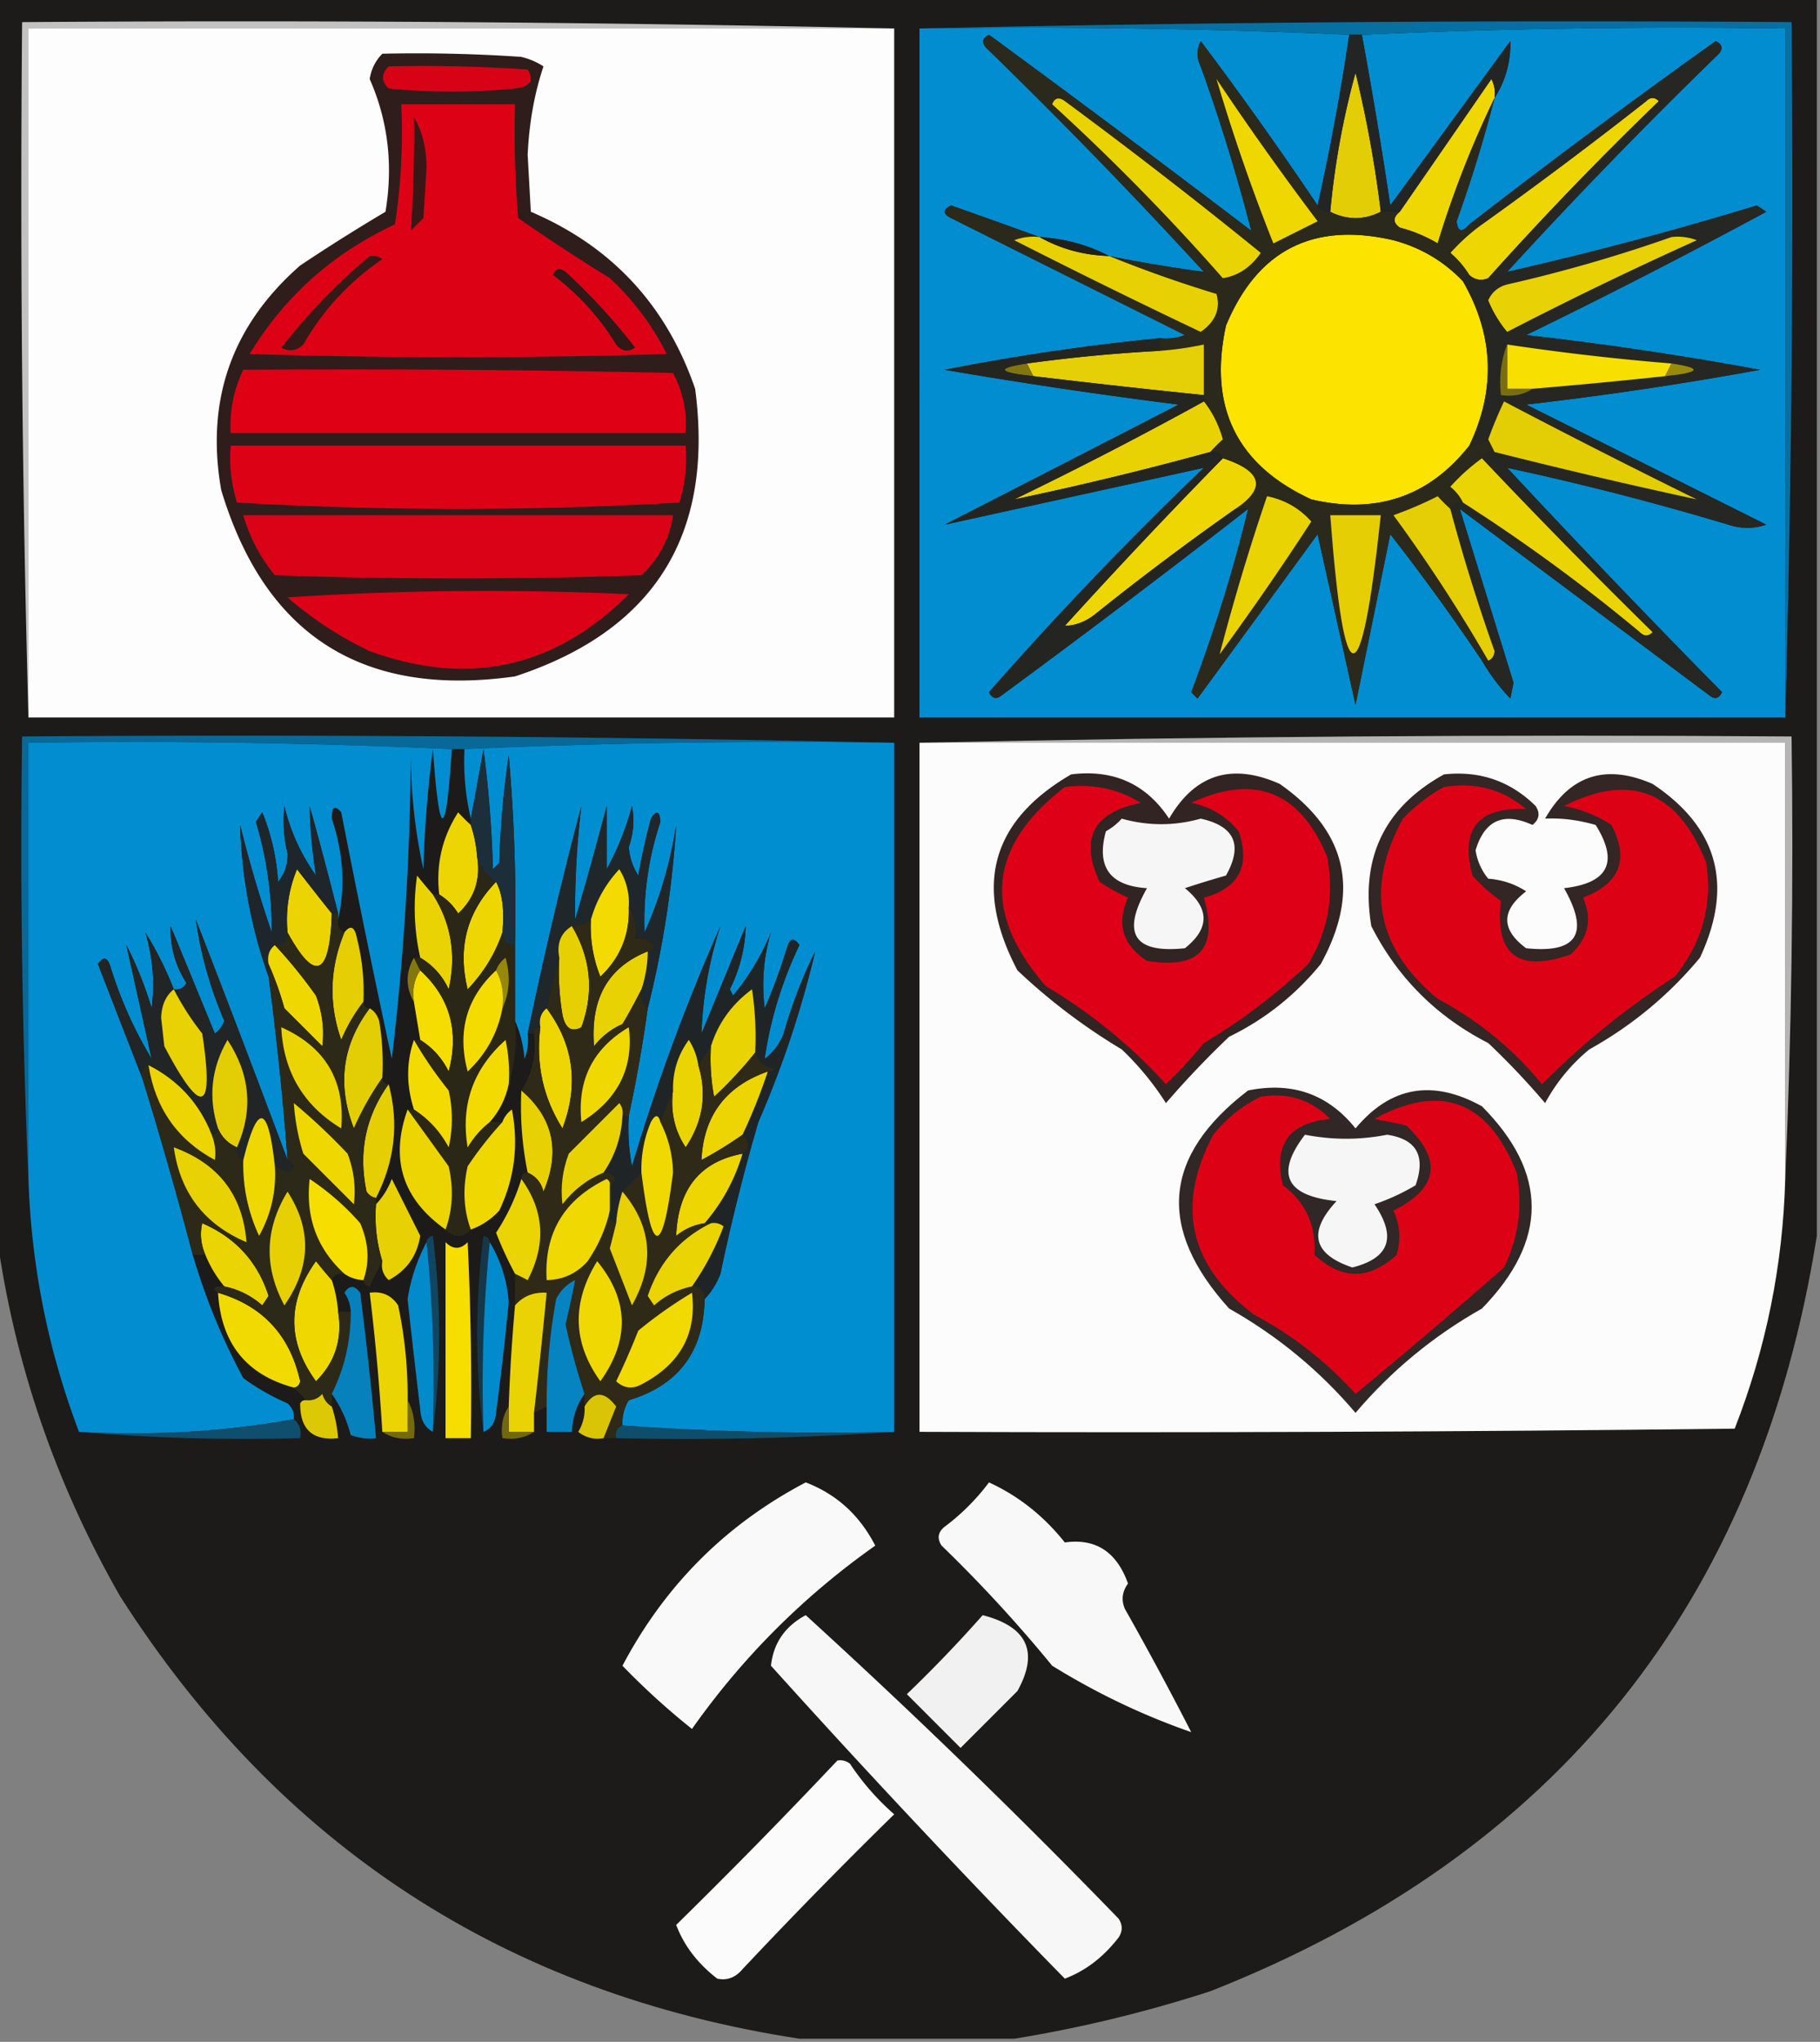 <svg xmlns="http://www.w3.org/2000/svg" width="288" height="323" style="shape-rendering:geometricPrecision;text-rendering:geometricPrecision;image-rendering:optimizeQuality;fill-rule:evenodd;clip-rule:evenodd"><rect width="100%" height="100%" fill="#808080" stroke="none"/><path style="opacity:.996" fill="#1c1b1a" d="M-.5-.5h288v196c-9.222 58.062-41.222 97.896-96 119.5-10.275 3.32-20.608 5.82-31 7.5h-34c-46.439-7.131-82.272-30.464-107.5-70-10.23-17.862-16.73-36.862-19.5-57V-.5z"/><path style="opacity:1" fill="#c3c2c2" d="M141.5 4.5H4.5v109a3025.597 3025.597 0 0 1-1-110c46.17-.332 92.17.001 138 1z"/><path style="opacity:1" fill="#fdfdfd" d="M141.5 4.5v109H4.5V4.5h137z"/><path style="opacity:1" fill="#018dcf" d="M145.5 4.5c22.839-.33 45.506.003 68 1a377.315 377.315 0 0 1-5 27 603.722 603.722 0 0 0-18.5-26c-.667 1.333-.667 2.667 0 4a289.252 289.252 0 0 1 8 26 2959.692 2959.692 0 0 0-41.5-31c-1.021.502-1.188 1.168-.5 2A864.802 864.802 0 0 1 190.5 43a224.832 224.832 0 0 1-15-2.5c-3.354-1.758-7.021-2.758-11-3a1832.98 1832.98 0 0 0-14-5c-1.333.667-1.333 1.333 0 2l37 18.5a8.435 8.435 0 0 1-4 .5 354.979 354.979 0 0 0-34 5 837.262 837.262 0 0 0 37 5.5 13484.81 13484.81 0 0 1-37 19l41-9a568.079 568.079 0 0 0-34 35.5c.502 1.021 1.168 1.188 2 .5a1813.068 1813.068 0 0 0 39-29.5c-2.285 9.543-5.285 19.21-9 29l1 1c6.321-8.629 12.655-17.295 19-26l6 27c1.832-8.991 3.666-17.991 5.5-27a348.129 348.129 0 0 1 14.5 20 32.324 32.324 0 0 0 4.5 6l.5-2.5c-2.872-9.274-5.705-18.44-8.5-27.5l39.5 29.5c.832.688 1.498.521 2-.5a1701.715 1701.715 0 0 1-34-35.5 450.183 450.183 0 0 1 35 9c2 .667 4 .667 6 0l-38-19a563.746 563.746 0 0 0 37-5.5 532.72 532.72 0 0 0-37-5.5 1018.066 1018.066 0 0 0 38-19.5l-1.5-1A553.89 553.89 0 0 1 238.5 43 815.527 815.527 0 0 1 272 8.5c.688-.832.521-1.498-.5-2a1209.102 1209.102 0 0 0-39 29c-1.15 1.35-1.817 1.184-2-.5a218.585 218.585 0 0 0 6-19.5c1.736-2.714 2.57-5.714 2.5-9l-19 26a778.403 778.403 0 0 0-4.5-27c22.16-.997 44.494-1.33 67-1v109h-137V4.5z"/><path style="opacity:1" fill="#0770a2" d="M145.5 4.5c45.83-.999 91.83-1.332 138-1 .332 36.837-.002 73.504-1 110V4.5c-22.506-.33-44.84.003-67 1h-2a1156.601 1156.601 0 0 0-68-1z"/><path style="opacity:1" fill="#e3cd06" d="M218.5 33.5c-2.667 1.333-5.333 1.333-8 0a126.908 126.908 0 0 1 4-22 190.298 190.298 0 0 1 4 22z"/><path style="opacity:1" fill="#eed702" d="M236.5 15.5a158.578 158.578 0 0 0-9 23 23.66 23.66 0 0 0-6-2.5c-1.098-.77-1.098-1.603 0-2.5 4.823-6.971 9.657-13.971 14.5-21 .483.948.649 1.948.5 3z"/><path style="opacity:1" fill="#edd602" d="M232.5 43.5a14.696 14.696 0 0 0-3-3.5c1.563-1.736 3.23-3.236 5-4.5a712.35 712.35 0 0 0 26-19.5c.667-.667 1.333-.667 2 0a533.527 533.527 0 0 0-27 28c-1.077.47-2.077.303-3-.5z"/><path style="opacity:1" fill="#222524" d="M213.5 5.5h2a778.403 778.403 0 0 1 4.5 27l19-26c.07 3.286-.764 6.286-2.5 9a4.934 4.934 0 0 0-.5-3c-4.843 7.029-9.677 14.029-14.5 21h-3a190.298 190.298 0 0 0-4-22 126.908 126.908 0 0 0-4 22c-.992.172-1.658-.162-2-1a377.315 377.315 0 0 0 5-27z"/><path style="opacity:1" fill="#fce300" d="M231.5 44.5c4.893 8.503 5.227 17.17 1 26-6.365 8.067-14.698 10.9-25 8.5-11.806-5.447-16.306-14.613-13.5-27.5 4.965-11.943 13.799-16.443 26.5-13.5 4.322 1.157 7.989 3.324 11 6.5z"/><path style="opacity:1" fill="#262722" d="M234.5 104.5h1c.597-.235.93-.735 1-1.5a291.906 291.906 0 0 1-7-22.5c.342-.838 1.008-1.172 2-1a276.989 276.989 0 0 1 28 20.5c.667.667 1.333.667 2 0a1041.868 1041.868 0 0 1-27-27.5c.342-.838 1.008-1.172 2-1a943.147 943.147 0 0 0 32 7.5A1307.365 1307.365 0 0 1 238 63.5a69.516 69.516 0 0 0-2.5 6 5.728 5.728 0 0 1-3 1c4.227-8.83 3.893-17.497-1-26 0-.667.333-1 1-1 .923.803 1.923.97 3 .5a533.527 533.527 0 0 1 27-28c-.667-.667-1.333-.667-2 0a712.35 712.35 0 0 1-26 19.5h-2a1209.102 1209.102 0 0 1 39-29c1.021.502 1.188 1.168.5 2A815.527 815.527 0 0 0 238.5 43 553.89 553.89 0 0 0 278 32.5l1.5 1a1018.066 1018.066 0 0 1-38 19.5 532.72 532.72 0 0 1 37 5.5 563.746 563.746 0 0 1-37 5.5l38 19c-2 .667-4 .667-6 0a450.183 450.183 0 0 0-35-9 1701.715 1701.715 0 0 0 34 35.5c-.502 1.021-1.168 1.188-2 .5L231 80.5c2.795 9.06 5.628 18.226 8.5 27.5l-.5 2.5a32.324 32.324 0 0 1-4.5-6z"/><path style="opacity:1" fill="#e8d104" d="M264.5 37.5a8.435 8.435 0 0 1 4 .5 620.338 620.338 0 0 0-30 14.5 18.915 18.915 0 0 1-3-5c.59-1.299 1.59-2.132 3-2.5a235.945 235.945 0 0 0 26-7.5z"/><path style="opacity:1" fill="#2b291c" d="M208.5 32.5c.342.838 1.008 1.172 2 1 2.667 1.333 5.333 1.333 8 0h3c-1.098.897-1.098 1.73 0 2.5a23.66 23.66 0 0 1 6 2.5 158.578 158.578 0 0 1 9-23 218.585 218.585 0 0 1-6 19.5c.183 1.684.85 1.85 2 .5h2c-1.77 1.264-3.437 2.764-5 4.5a14.696 14.696 0 0 1 3 3.5c-.667 0-1 .333-1 1-3.011-3.176-6.678-5.343-11-6.5-12.701-2.943-21.535 1.557-26.5 13.5-2.806 12.887 1.694 22.053 13.5 27.5 10.302 2.4 18.635-.433 25-8.5a5.728 5.728 0 0 0 3-1l1 2c-.992-.172-1.658.162-2 1a31.418 31.418 0 0 0-5 4.5c.881.708 1.547 1.542 2 2.5-.992-.172-1.658.162-2 1a31.12 31.12 0 0 1-2-2 59.537 59.537 0 0 1-7 3 250.654 250.654 0 0 1 15 23h-1a348.129 348.129 0 0 0-14.5-20c-1.834 9.009-3.668 18.009-5.5 27l-6-27a13701.742 13701.742 0 0 1-19 26l-1-1c3.715-9.79 6.715-19.457 9-29h-2c4.909-3.282 4.243-5.949-2-8-.342-.838-1.008-1.172-2-1a30.968 30.968 0 0 1 2-2c-.636-2.28-1.636-4.28-3-6v-9a51.648 51.648 0 0 1-7 1v-2a8.435 8.435 0 0 0 4-.5l-37-18.5c-1.333-.667-1.333-1.333 0-2a1832.98 1832.98 0 0 1 14 5 8.435 8.435 0 0 0-4 .5c9.772 4.97 19.605 9.803 29.5 14.5 2.321-1.61 3.154-3.61 2.5-6a201.565 201.565 0 0 1-17-6 224.832 224.832 0 0 0 15 2.5A864.802 864.802 0 0 0 156 7.5c-.688-.832-.521-1.498.5-2a2959.692 2959.692 0 0 1 41.5 31 289.252 289.252 0 0 0-8-26c-.667-1.333-.667-2.667 0-4a603.722 603.722 0 0 1 18.5 26z"/><path style="opacity:1" fill="#e7d104" d="M164.5 37.5c3.309 1.87 6.975 2.87 11 3a201.565 201.565 0 0 0 17 6c.654 2.39-.179 4.39-2.5 6A1207.559 1207.559 0 0 1 160.5 38a8.435 8.435 0 0 1 4-.5z"/><path style="opacity:1" fill="#201f1b" d="M164.5 37.5c3.979.242 7.646 1.242 11 3-4.025-.13-7.691-1.13-11-3z"/><path style="opacity:1" fill="#ead303" d="M166.5 16.5c.397-1.025 1.063-1.192 2-.5a848.984 848.984 0 0 1 31 24c-1.58 2.295-3.58 3.628-6 4a350.354 350.354 0 0 0-27-27.5z"/><path style="opacity:1" fill="#efd702" d="M192.5 12.5a485.976 485.976 0 0 0 16 22.5l-7 3.5a299.517 299.517 0 0 1-9-26z"/><path style="opacity:1" fill="#2f1d1c" d="M60.5 8.5c7.34-.166 14.674 0 22 .5 1.266.31 2.433.81 3.5 1.5-1.44 4.303-2.273 8.97-2.5 14l.5 9c12.793 5.461 21.46 14.795 26 28 3.04 23.097-6.46 38.263-28.5 45.5-24.067 3.396-39.567-6.438-46.5-29.5-2.486-14.191 1.68-26.025 12.5-35.5A294.79 294.79 0 0 1 61 33.5c1.232-7.43.398-14.43-2.5-21 .252-1.573.918-2.906 2-4z"/><path style="opacity:1" fill="#dd0116" d="M63.5 16.5h18c-.166 6.01 0 12.01.5 18A315.16 315.16 0 0 0 96.5 44a41.732 41.732 0 0 1 9 12c-22 .667-44 .667-66 0 5.538-9.121 13.205-15.954 23-20.5a96.226 96.226 0 0 0 1-19z"/><path style="opacity:1" fill="#301817" d="M87.5 43.5c.397-1.025 1.063-1.192 2-.5 4.035 3.7 7.702 7.7 11 12-1.135.75-2.135.583-3-.5a39.43 39.43 0 0 0-10-11z"/><path style="opacity:1" fill="#351917" d="M58.5 40.5a2.428 2.428 0 0 1 2 .5c-5.213 3.546-9.38 8.046-12.5 13.5-1.05 1.017-2.216 1.184-3.5.5a96.268 96.268 0 0 1 14-14.5z"/><path style="opacity:1" fill="#3b1617" d="M65.5 18.5c1.312 2.243 1.978 4.91 2 8l-.5 8-2 2a221.39 221.39 0 0 0 .5-18z"/><path style="opacity:1" fill="#d80216" d="M61.5 10.5c7.34-.166 14.674 0 22 .5 1.052 1.716.386 2.716-2 3-6.667.667-13.333.667-20 0-1.184-1.146-1.184-2.312 0-3.5z"/><path style="opacity:1" fill="#e5cf06" d="M190.5 62.5a1486.898 1486.898 0 0 1-27-3l-1-2a252.065 252.065 0 0 1 21-2 51.648 51.648 0 0 0 7-1v8z"/><path style="opacity:1" fill="#f7df01" d="M238.5 54.5a387.547 387.547 0 0 0 26 3l-1 2a897.52 897.52 0 0 1-21 2h-4v-7z"/><path style="opacity:1" fill="#80750f" d="m162.5 57.5 1 2c-5.646-.588-5.979-1.254-1-2z"/><path style="opacity:1" fill="#796e0f" d="M238.5 54.5v7h4c-1.419.951-3.085 1.285-5 1-.306-2.885.027-5.552 1-8z"/><path style="opacity:1" fill="#998a0c" d="M264.5 57.5c4.979.746 4.646 1.412-1 2l1-2z"/><path style="opacity:1" fill="#df0016" d="M38.5 58.5c22.67-.167 45.336 0 68 .5 1.576 2.95 2.243 6.117 2 9.5h-72c-.19-3.537.477-6.87 2-10z"/><path style="opacity:1" fill="#e9d204" d="M190.5 63.5c1.364 1.72 2.364 3.72 3 6a30.968 30.968 0 0 0-2 2 524.836 524.836 0 0 1-31 7.5 632.437 632.437 0 0 0 30-15.5z"/><path style="opacity:1" fill="#e3cd05" d="m236.5 71.5-1-2a69.516 69.516 0 0 1 2.5-6A1307.365 1307.365 0 0 0 268.5 79a943.147 943.147 0 0 1-32-7.5z"/><path style="opacity:1" fill="#dd0116" d="M36.5 70.5h72a23.833 23.833 0 0 1-1 9 613.015 613.015 0 0 1-70 0 23.843 23.843 0 0 1-1-9z"/><path style="opacity:1" fill="#ebd403" d="M234.5 72.5c8.77 9.272 17.77 18.438 27 27.5-.667.667-1.333.667-2 0a276.989 276.989 0 0 0-28-20.5c-.453-.958-1.119-1.792-2-2.5a31.418 31.418 0 0 1 5-4.5z"/><path style="opacity:1" fill="#eed602" d="M193.5 72.5c6.243 2.051 6.909 4.718 2 8a432.884 432.884 0 0 0-22 16.5c-1.555 1.29-3.221 1.956-5 2a940.893 940.893 0 0 1 25-26.5z"/><path style="opacity:1" fill="#242520" d="M183.5 53.5v2a252.065 252.065 0 0 0-21 2c-4.979.746-4.646 1.412 1 2a1486.898 1486.898 0 0 0 27 3v1a632.437 632.437 0 0 1-30 15.5 524.836 524.836 0 0 0 31-7.5c.992-.172 1.658.162 2 1a940.893 940.893 0 0 0-25 26.5c1.779-.044 3.445-.71 5-2a432.884 432.884 0 0 1 22-16.5h2a1813.068 1813.068 0 0 1-39 29.5c-.832.688-1.498.521-2-.5a568.079 568.079 0 0 1 34-35.5l-41 9a13484.81 13484.81 0 0 0 37-19 837.262 837.262 0 0 1-37-5.5 354.979 354.979 0 0 1 34-5z"/><path style="opacity:1" fill="#ead303" d="M200.5 78.5c2.803.567 5.136 1.9 7 4a454.909 454.909 0 0 1-14.5 21 353.275 353.275 0 0 1 7.5-25z"/><path style="opacity:1" fill="#e5ce05" d="M229.5 80.5a291.906 291.906 0 0 0 7 22.5c-.07.765-.403 1.265-1 1.5a250.654 250.654 0 0 0-15-23 59.537 59.537 0 0 0 7-3 31.12 31.12 0 0 0 2 2z"/><path style="opacity:1" fill="#d90216" d="M38.5 81.5h68c-.556 3.73-2.222 6.897-5 9.5a841.208 841.208 0 0 1-58 0 26.054 26.054 0 0 1-5-9.5z"/><path style="opacity:1" fill="#e5cf04" d="M210.5 81.5h8c-3.125 29.132-5.792 29.132-8 0z"/><path style="opacity:1" fill="#dc0116" d="M45.5 94.5c17.829-1.162 35.829-1.329 54-.5-11.715 11.676-25.382 14.676-41 9a57.403 57.403 0 0 1-13-8.5z"/><path style="opacity:1" fill="#086998" d="M141.5 117.5c-22.839-.331-45.506.003-68 1h-2a1123.005 1123.005 0 0 0-67-1v69a1225.596 1225.596 0 0 1-1-70c46.17-.332 92.17.001 138 1z"/><path style="opacity:1" fill="#b6b5b5" d="M145.5 117.5c45.83-.999 91.83-1.332 138-1 .331 23.506-.002 46.839-1 70v-69h-137z"/><path style="opacity:1" fill="#018dd0" d="M71.5 118.5c-.955 14.577-1.955 14.577-3 0a182.687 182.687 0 0 0-1.5 19c-1.29-5.827-1.956-11.827-2-18a430.144 430.144 0 0 1-3 48 2008.357 2008.357 0 0 1-8-39c-1.018-1.206-1.518-.873-1.5 1 1.833 5.417 2.166 10.75 1 16v-1a719.197 719.197 0 0 0-4.5-17 79.913 79.913 0 0 0 1 11c-2.4-3.376-4.066-7.042-5-11a22.35 22.35 0 0 0 .5 7.5c.046 1.728-.454 3.228-1.5 4.5a34.57 34.57 0 0 0-2.5-11l-1 1.5a60.043 60.043 0 0 1 2.5 17.5 193.773 193.773 0 0 1-5-17c.257 8.322 1.757 16.322 4.5 24a504.016 504.016 0 0 1 3 29 2996.535 2996.535 0 0 0-14.5-38c.754 5.443 2.254 10.777 4.5 16a4.451 4.451 0 0 1-1.5 2c-2.342-5.701-4.675-11.367-7-17-.108 3.187.725 6.187 2.5 9-.457.798-1.124 1.131-2 1a54.706 54.706 0 0 0-4.5-9c1.164 3.85 1.498 7.85 1 12a59.59 59.59 0 0 0-4-10c1.325 5.99 2.659 11.99 4 18a65.22 65.22 0 0 1-6.5-14.5c-.474-1.608-1.14-1.774-2-.5a6204.458 6204.458 0 0 0 7 18 674.184 674.184 0 0 1 8 28 100.723 100.723 0 0 0 8 19.5 36.168 36.168 0 0 0 7 4c.752.671 1.086 1.504 1 2.5-10.95 1.978-22.284 2.644-34 2-4.879-12.855-7.545-26.188-8-40v-69c22.506-.331 44.84.003 67 1z"/><path style="opacity:1" fill="#008ed1" d="M141.5 117.5v109a462.903 462.903 0 0 1-43-1 6.846 6.846 0 0 1 1-4c7.858-2.364 11.858-7.697 12-16 1.058-1.1 1.892-2.434 2.5-4a315.854 315.854 0 0 1 6-24 160.443 160.443 0 0 0 9-27 76.084 76.084 0 0 0-5 13 8.905 8.905 0 0 1-3 4c.898-6.199 2.731-12.199 5.5-18-.859-1.274-1.526-1.108-2 .5a81.041 81.041 0 0 1-3.5 9.5c-.498-4.15-.164-8.15 1-12a38.236 38.236 0 0 1-6 10l-.5-1c1.58-3.223 2.414-6.556 2.5-10l-7 17c.218-5.856 1.218-11.523 3-17a323.664 323.664 0 0 0-14 38 32.438 32.438 0 0 1-.5-8 232.4 232.4 0 0 0 3-17 158.298 158.298 0 0 0 4.5-29 65.978 65.978 0 0 1-5 17c-.225-5.949.608-11.782 2.5-17.5-.111-1.722-.611-1.888-1.5-.5a108.394 108.394 0 0 0-2 9 9.621 9.621 0 0 1-1.5-4.5c.752-2.154.919-4.32.5-6.5a43.879 43.879 0 0 1-4 10v-10a587.633 587.633 0 0 1-5 18 138.935 138.935 0 0 1 1-18 699.7 699.7 0 0 0-8.5 36 8.435 8.435 0 0 1-.5 4c-.19-2.208-.69-4.208-1.5-6v-12a274.366 274.366 0 0 0-1-30 146.7 146.7 0 0 0-1.5 17l-1 1c-.17-6.359-.67-12.693-1.5-19a809.596 809.596 0 0 1-2 11 39.704 39.704 0 0 1-1-11 1156.834 1156.834 0 0 1 68-1z"/><path style="opacity:1" fill="#fcfcfc" d="M145.5 117.5h137v69c-.375 13.661-3.042 26.827-8 39.5-42.999.5-85.999.667-129 .5v-109z"/><path style="opacity:1" fill="#edd503" d="M74.5 130.5a20.676 20.676 0 0 1 1 5c.576 3.622-.424 6.622-3 9-.788-1.27-1.788-2.27-3-3-.538-4.715.462-9.048 3-13a30.968 30.968 0 0 0 2 2z"/><path style="opacity:1" fill="#ecd404" d="M52.5 144.5c-.31 9.966-2.643 10.966-7 3-.316-3.478.184-6.812 1.5-10a480.472 480.472 0 0 0 5.5 7z"/><path style="opacity:1" fill="#eed602" d="M79.5 147.5c-1.102 3.307-2.935 6.307-5.5 9-1.62-6.576-.12-12.243 4.5-17 1.007 1.861 1.34 4.528 1 8z"/><path style="opacity:1" fill="#ead304" d="M68.5 141.5c2.89 4.543 3.724 9.543 2.5 15-.996-2.16-2.496-3.827-4.5-5a35.705 35.705 0 0 1-.5-13 81.216 81.216 0 0 0 2.5 3z"/><path style="opacity:1" fill="#1c2e39" d="M81.5 149.5c-1.333 0-2-.667-2-2 .34-3.472.007-6.139-1-8-1.478-.948-2.478-2.281-3-4a20.676 20.676 0 0 0-1-5v-1a809.596 809.596 0 0 0 2-11c.83 6.307 1.33 12.641 1.5 19l1-1a146.7 146.7 0 0 1 1.5-17 274.366 274.366 0 0 1 1 30z"/><path style="opacity:1" fill="#1e262b" d="M53.5 144.5h-1a480.472 480.472 0 0 1-5.5-7c-1.316 3.188-1.816 6.522-1.5 10 0 1.333-.667 2-2 2-.904.709-1.237 1.709-1 3v2c-2.743-7.678-4.243-15.678-4.5-24a193.773 193.773 0 0 0 5 17 60.043 60.043 0 0 0-2.5-17.5l1-1.5a34.57 34.57 0 0 1 2.5 11c1.046-1.272 1.546-2.772 1.5-4.5a22.35 22.35 0 0 1-.5-7.5c.934 3.958 2.6 7.624 5 11a79.913 79.913 0 0 1-1-11 719.197 719.197 0 0 1 4.5 17z"/><path style="opacity:1" fill="#1f272b" d="M102.5 159.5c-.904-.709-1.237-1.709-1-3a19.22 19.22 0 0 0 1-6c.543-.06.876-.393 1-1-.825-.886-1.825-1.219-3-1 .284-1.915-.049-3.581-1-5a10.098 10.098 0 0 0-1.5-6c-2.157 2.317-3.657 4.984-4.5 8a5.727 5.727 0 0 1-3 1c-1.756 1.052-2.423 2.719-2 5l-2 8c-.904.709-1.237 1.709-1 3-.667 0-1 .333-1 1h-1a699.7 699.7 0 0 1 8.5-36 138.935 138.935 0 0 0-1 18 587.633 587.633 0 0 0 5-18v10a43.879 43.879 0 0 0 4-10c.419 2.18.252 4.346-.5 6.5a9.621 9.621 0 0 0 1.5 4.5 108.394 108.394 0 0 1 2-9c.889-1.388 1.389-1.222 1.5.5-1.892 5.718-2.725 11.551-2.5 17.5a65.978 65.978 0 0 0 5-17 158.298 158.298 0 0 1-4.5 29z"/><path style="opacity:1" fill="#f2da02" d="M99.5 143.5c.162 4.344-1.338 8.011-4.5 11a21.347 21.347 0 0 1-1.5-9c.843-3.016 2.343-5.683 4.5-8a10.098 10.098 0 0 1 1.5 6z"/><path style="opacity:1" fill="#332625" d="M228.5 122.5c5.664-.612 10.498 1.054 14.5 5 .749 1.135.583 2.135-.5 3-4.57-2.092-7.57-.759-9 4a9.201 9.201 0 0 0 2 4.5c2.215.17 4.215.837 6 2-3.982 3.048-3.982 6.048 0 9 8.074.852 10.074-2.315 6-9.5 7.012-.794 8.678-4.128 5-10-2.769-.796-5.436-1.129-8-1 3.925-6.883 9.592-8.716 17-5.5 10.356 6.888 12.856 16.055 7.5 27.5-4.909 5.905-10.742 10.738-17.5 14.5a28.54 28.54 0 0 0-7 8.5 119.606 119.606 0 0 0-9-9.5c-8.194-4.194-14.361-10.361-18.5-18.5-1.776-10.78 2.058-18.78 11.5-24z"/><path style="opacity:1" fill="#dd0116" d="M228.5 124.5c4.961-.813 9.294.353 13 3.5-7.63-.371-10.463 3.129-8.5 10.5a25.513 25.513 0 0 0 4.5 4c-.953 8.534 2.713 11.367 11 8.5 2.847-2.571 3.513-5.571 2-9 5.836-2.22 7.336-6.053 4.5-11.5-2.243-1.471-4.743-2.471-7.5-3 10.53-5.336 18.03-2.336 22.5 9 .983 6.719-.683 12.719-5 18a127.963 127.963 0 0 0-21 17c-4.579-5.574-10.079-10.074-16.5-13.5-9.68-8.023-11.513-17.523-5.5-28.5 1.965-2.05 4.132-3.717 6.5-5z"/><path style="opacity:1" fill="#e5cf04" d="M57.5 158.5c-1.392 1.773-2.559 3.773-3.5 6-2.002-5.673-1.836-11.34.5-17 .972-1.251 1.639-.918 2 1a34.105 34.105 0 0 1 1 10z"/><path style="opacity:1" fill="#e6d004" d="M90.5 146.5c3.021 5.118 3.521 10.451 1.5 16-1.558.845-2.558.179-3-2a40.939 40.939 0 0 1-.5-9c-.423-2.281.244-3.948 2-5z"/><path style="opacity:1" fill="#322423" d="M169.5 122.5c6.705-.83 11.872 1.504 15.5 7 4.081-7.025 9.914-8.859 17.5-5.5 10.672 7.47 12.838 16.97 6.5 28.5-4.014 4.917-8.848 8.75-14.5 11.5a146.925 146.925 0 0 0-10 10.5 44.86 44.86 0 0 0-7-8.5 94.879 94.879 0 0 1-16.5-12.5c-6.999-13.301-4.166-23.635 8.5-31z"/><path style="opacity:1" fill="#de0016" d="M168.5 124.5c4.369-.577 8.369.257 12 2.5-7.518 1.495-9.685 5.662-6.5 12.5a29.517 29.517 0 0 0 4.5 2.5c-1.86 4.151-.86 7.484 3 10 8.313 1.356 11.313-1.977 9-10 5.557-1.504 7.39-5.004 5.5-10.5-1.952-2.394-4.452-3.894-7.5-4.5 10.036-4.652 17.202-1.818 21.5 8.5 1.16 6.105.16 11.772-3 17a94.879 94.879 0 0 1-16.5 12.5 76.236 76.236 0 0 1-6 6.5 82.417 82.417 0 0 0-19-15.5c-10.15-11.624-9.15-22.124 3-31.5z"/><path style="opacity:1" fill="#f6f6f6" d="M177.5 129.5c4.17 1.168 8.336 1.168 12.5 0 5.381 1.185 6.714 4.185 4 9a168.028 168.028 0 0 0-6.5 2c3.934 3.21 3.934 6.377 0 9.5-8.074.852-10.074-2.315-6-9.5-5.881-.375-8.048-3.375-6.5-9 .995-.566 1.828-1.233 2.5-2z"/><path style="opacity:1" fill="#efd802" d="M43.5 149.5a76.332 76.332 0 0 1 6.5 8c.995 2.626 1.328 5.293 1 8l-6-6a49.767 49.767 0 0 0-2.5-7c-.237-1.291.096-2.291 1-3z"/><path style="opacity:1" fill="#e9d204" d="M102.5 150.5a19.22 19.22 0 0 1-1 6 86.97 86.97 0 0 1-3 5.5 11.532 11.532 0 0 0-4.5 3.5c-.603-7.517 2.23-12.517 8.5-15z"/><path style="opacity:1" fill="#84770e" d="m65.5 151.5 1 2c-.951 1.419-1.284 3.085-1 5-1.333-2.333-1.333-4.667 0-7z"/><path style="opacity:1" fill="#f5dd01" d="M66.5 153.5c4.684 4.281 6.184 9.615 4.5 16-1.05-2.118-2.55-3.784-4.5-5l-1-6c-.284-1.915.049-3.581 1-5z"/><path style="opacity:1" fill="#1f2527" d="M111.5 205.5c0-1.333-.667-2-2-2a42.992 42.992 0 0 0 5-9.5 2.428 2.428 0 0 0-2-.5h-1c2.774-3.213 4.774-6.88 6-11 1.125-.848 1.125-1.848 0-3a89.87 89.87 0 0 0 4-10c.438.065.772-.101 1-.5-1.619-.236-2.619-1.069-3-2.5a50.464 50.464 0 0 0-.5-10c-3.186 2.339-5.352 5.339-6.5 9l-2 3a10.134 10.134 0 0 0-1.5-4c-1.731 2.362-2.565 5.029-2.5 8l-2 5c-.31-1.238-.81-1.238-1.5 0a18.991 18.991 0 0 0-1.5 8l-3 3a20.676 20.676 0 0 0-1 5c-.838-.342-1.172-1.008-1-2v-4c1.257-1.123.924-1.789-1-2 1.836-2.683 2.836-5.683 3-9h1a32.438 32.438 0 0 0 .5 8 323.664 323.664 0 0 1 14-38c-1.782 5.477-2.782 11.144-3 17l7-17c-.086 3.444-.92 6.777-2.5 10l.5 1a38.236 38.236 0 0 0 6-10c-1.164 3.85-1.498 7.85-1 12a81.041 81.041 0 0 0 3.5-9.5c.474-1.608 1.141-1.774 2-.5-2.769 5.801-4.602 11.801-5.5 18a8.905 8.905 0 0 0 3-4 76.084 76.084 0 0 1 5-13 160.443 160.443 0 0 1-9 27 315.854 315.854 0 0 0-6 24c-.608 1.566-1.442 2.9-2.5 4z"/><path style="opacity:1" fill="#ead303" d="M119.5 166.5a62.957 62.957 0 0 1-6.5 7 32.462 32.462 0 0 1-.5-8c1.148-3.661 3.314-6.661 6.5-9 .498 3.317.665 6.65.5 10z"/><path style="opacity:1" fill="#212525" d="M45.5 183.5c1.273.577 1.273 1.243 0 2a44.147 44.147 0 0 0-2-1c-1.063-9.794-2.73-10.128-5-1-.838-.342-1.172-1.008-1-2 2.594-5.887 2.094-11.553-1.5-17-2.578 4.461-3.078 9.128-1.5 14 0 .667-.333 1-1 1-1.915-4.917-5.248-8.583-10-11-.838.342-1.172 1.008-1 2a6204.458 6204.458 0 0 1-7-18c.86-1.274 1.526-1.108 2 .5a65.22 65.22 0 0 0 6.5 14.5c-1.341-6.01-2.675-12.01-4-18a59.59 59.59 0 0 1 4 10c.498-4.15.164-8.15-1-12a54.706 54.706 0 0 1 4.5 9c.876.131 1.543-.202 2-1-1.775-2.813-2.608-5.813-2.5-9 2.325 5.633 4.658 11.299 7 17a4.451 4.451 0 0 0 1.5-2c-2.246-5.223-3.746-10.557-4.5-16a2996.535 2996.535 0 0 1 14.5 38z"/><path style="opacity:1" fill="#e8d104" d="M27.5 156.5a43.87 43.87 0 0 0 4.5 7c1.916 12.579-.084 13.246-6 2l-.5-4.5c.069-1.986.735-3.486 2-4.5z"/><path style="opacity:1" fill="#e3cd05" d="M58.5 159.5c.722.418 1.222 1.084 1.5 2 .498 2.982.665 5.982.5 9a46.382 46.382 0 0 0-4.5 8c-2.68-6.899-1.847-13.232 2.5-19z"/><path style="opacity:1" fill="#2b2717" d="M75.5 135.5c.522 1.719 1.522 3.052 3 4-4.62 4.757-6.12 10.424-4.5 17 2.565-2.693 4.398-5.693 5.5-9 0 1.333.667 2 2 2v12c.313 3.542-.02 6.875-1 10a24.939 24.939 0 0 0-.5-7c-5.131 4.589-7.131 10.256-6 17 .949-1.593 2.115-2.926 3.5-4h2a57.118 57.118 0 0 0-5.5 7c-.808 3.527-.64 6.86.5 10-1.333 1.333-2.667 1.333-4 0 1.14-3.14 1.308-6.473.5-10a2194.864 2194.864 0 0 0-6.5-9h1c2.336 1.504 4.169 3.504 5.5 6 .667-3 .667-6 0-9a63.035 63.035 0 0 1-5.5-8h1c1.95 1.216 3.45 2.882 4.5 5 1.684-6.385.184-11.719-4.5-16l-1-2h1c2.004 1.173 3.504 2.84 4.5 5 1.224-5.457.39-10.457-2.5-15h1c1.212.73 2.212 1.73 3 3 2.576-2.378 3.576-5.378 3-9z"/><path style="opacity:1" fill="#96880c" d="M79.5 159.5c.295-2.235-.039-4.235-1-6 .283-.789.783-1.456 1.5-2 .8 2.867.634 5.534-.5 8z"/><path style="opacity:1" fill="#f4dc01" d="M78.5 153.5c.961 1.765 1.295 3.765 1 6-.728 3.906-2.561 7.24-5.5 10-1.682-6.342-.182-11.676 4.5-16z"/><path style="opacity:1" fill="#edd603" d="M86.5 159.5c4.292 5.781 5.126 12.115 2.5 19-3.06-4.855-4.226-10.189-3.5-16-.237-1.291.096-2.291 1-3z"/><path style="opacity:1" fill="#e3cd05" d="M37.5 181.5c-1.4-.6-2.4-1.6-3-3-1.578-4.872-1.078-9.539 1.5-14 3.594 5.447 4.094 11.113 1.5 17z"/><path style="opacity:1" fill="#f3db01" d="M80.5 171.5c-.475 2.284-1.475 4.284-3 6-1.385 1.074-2.551 2.407-3.5 4-1.131-6.744.869-12.411 6-17 .497 2.31.663 4.643.5 7z"/><path style="opacity:1" fill="#ebd403" d="M110.5 168.5c1.405 4.577.738 8.91-2 13-1.77-2.693-2.437-5.693-2-9-.065-2.971.769-5.638 2.5-8a10.134 10.134 0 0 1 1.5 4z"/><path style="opacity:1" fill="#f3db01" d="M65.5 164.5a63.035 63.035 0 0 0 5.5 8c.667 3 .667 6 0 9-1.331-2.496-3.164-4.496-5.5-6-1.215-3.801-1.215-7.467 0-11z"/><path style="opacity:1" fill="#ecd503" d="M121.5 169.5a89.87 89.87 0 0 1-4 10 62.308 62.308 0 0 1-6.5 4c.341-7.009 3.841-11.676 10.5-14z"/><path style="opacity:1" fill="#e5ce04" d="M61.5 171.5c1.652 6.147.985 12.147-2 18-.617-.111-1.117-.444-1.5-1-1.315-6.217-.149-11.883 3.5-17z"/><path style="opacity:1" fill="#e7d004" d="M82.5 172.5c5.052 4.312 6.218 9.646 3.5 16-.377-1.442-1.21-2.442-2.5-3a52.416 52.416 0 0 1-1-13z"/><path style="opacity:1" fill="#312726" d="M197.5 172.5c6.986-1.423 12.653.577 17 6 5.534-6.642 12.201-7.809 20-3.5 10.499 10.573 10.499 21.24 0 32-7.667 4.327-14.334 9.827-20 16.5-5.666-6.673-12.333-12.173-20-16.5-11.496-12.692-10.496-24.192 3-34.5z"/><path style="opacity:1" fill="#dd0116" d="M199.5 173.5c4.319-.701 7.986.466 11 3.5-6.546.589-9.046 4.089-7.5 10.5 3.602 2.677 5.269 6.344 5 11 4.333 4 8.667 4 13 0 .711-2.399.544-4.732-.5-7 7.118-3.54 7.784-8.04 2-13.5l-5-1c10.505-5.716 18.005-2.883 22.5 8.5.977 5.234.31 10.234-2 15a1054.475 1054.475 0 0 1-23.5 20 58.042 58.042 0 0 0-16-12.5c-10.316-7.755-12.482-17.255-6.5-28.5 2.114-2.621 4.614-4.621 7.5-6z"/><path style="opacity:1" fill="#ecd503" d="M64.5 175.5c2.157 2.971 4.324 5.971 6.5 9 .808 3.527.64 6.86-.5 10-6.818-4.815-8.818-11.148-6-19z"/><path style="opacity:1" fill="#efd702" d="M74.5 194.5c-1.14-3.14-1.308-6.473-.5-10a57.118 57.118 0 0 1 5.5-7c.283-.789.783-1.456 1.5-2 1.09 5.597.424 10.93-2 16a11.102 11.102 0 0 1-4.5 3z"/><path style="opacity:1" fill="#f6f6f6" d="M206.5 179.5c4.363.848 8.697.848 13 0 4.651.693 6.151 3.359 4.5 8a34.198 34.198 0 0 1-6.5 3c3.542 5.189 2.375 8.522-3.5 10-6.233-2.099-7.066-5.599-2.5-10.5-8.056-.826-9.722-4.326-5-10.5z"/><path style="opacity:1" fill="#edd602" d="M117.5 182.5c-1.226 4.12-3.226 7.787-6 11a9.175 9.175 0 0 0-4.5 2c.29-7.418 3.79-11.751 10.5-13z"/><path style="opacity:1" fill="#2f2a18" d="M99.5 143.5c.951 1.419 1.284 3.085 1 5 1.175-.219 2.175.114 3 1-.124.607-.457.94-1 1-6.27 2.483-9.103 7.483-8.5 15a11.532 11.532 0 0 1 4.5-3.5 86.97 86.97 0 0 0 3-5.5c-.237 1.291.096 2.291 1 3a232.4 232.4 0 0 1-3 17h-1a2.427 2.427 0 0 0-.5-2l-8 8c-.995 2.626-1.328 5.293-1 8 1.777-2.29 3.944-3.957 6.5-5 1.924.211 2.257.877 1 2 .065-.438-.101-.772-.5-1-6.765 3.252-9.932 8.585-9.5 16 2.6-.049 4.766-1.049 6.5-3 1.719-2.525 2.886-5.192 3.5-8-.172.992.162 1.658 1 2a349.752 349.752 0 0 1-1 4c1.164 2.995 2.33 5.995 3.5 9 3.662-6.486 3.162-12.486-1.5-18l3-3c1.66 13.314 3.327 13.314 5 0-.064-2.85-.73-5.517-2-8l2-5c-.437 3.307.23 6.307 2 9 2.738-4.09 3.405-8.423 2-13l2-3a32.462 32.462 0 0 0 .5 8 62.957 62.957 0 0 0 6.5-7c.381 1.431 1.381 2.264 3 2.5-.228.399-.562.565-1 .5-6.659 2.324-10.159 6.991-10.5 14a62.308 62.308 0 0 0 6.5-4c1.125 1.152 1.125 2.152 0 3-6.71 1.249-10.21 5.582-10.5 13a9.175 9.175 0 0 1 4.5-2h1c-4.885 2.391-8.219 6.225-10 11.5l1 1.5a12.805 12.805 0 0 1 6-3c1.333 0 2 .667 2 2-.142 8.303-4.142 13.636-12 16a6.846 6.846 0 0 0-1 4c-.838.342-1.172 1.008-1 2h-2c.659-1.638 1.326-3.305 2-5-1.87-2.484-3.536-2.484-5 0v-2a104.12 104.12 0 0 1-3-11 163.688 163.688 0 0 0 1.5-7 6.544 6.544 0 0 0-3 3 91.653 91.653 0 0 0-1.5 17l-2 1c.732-6.324 1.4-12.658 2-19-2.054-.135-3.72.532-5 2v-5c.65.304 1.317.637 2 1 2.951-5.67 2.618-11.003-1-16 0-.667.333-1 1-1 1.29.558 2.123 1.558 2.5 3 2.718-6.354 1.552-11.688-3.5-16 1.742-2.645 2.409-5.645 2-9 0-.667.333-1 1-1-.726 5.811.44 11.145 3.5 16 2.626-6.885 1.792-13.219-2.5-19l2-8a40.939 40.939 0 0 0 .5 9c.442 2.179 1.442 2.845 3 2 2.021-5.549 1.521-10.882-1.5-16a5.727 5.727 0 0 0 3-1 21.347 21.347 0 0 0 1.5 9c3.162-2.989 4.662-6.656 4.5-11z"/><path style="opacity:1" fill="#f0d902" d="M104.5 177.5c1.27 2.483 1.936 5.15 2 8-1.673 13.314-3.34 13.314-5 0a18.991 18.991 0 0 1 1.5-8c.69-1.238 1.19-1.238 1.5 0z"/><path style="opacity:1" fill="#e8d204" d="M98.5 176.5c-.164 3.317-1.164 6.317-3 9-2.556 1.043-4.723 2.71-6.5 5-.328-2.707.005-5.374 1-8l8-8c.464.594.631 1.261.5 2z"/><path style="opacity:1" fill="#f0d902" d="M99.5 162.5c.805 6.393-1.695 11.393-7.5 15-.682-6.636 1.818-11.636 7.5-15z"/><path style="opacity:1" fill="#ebd403" d="M82.5 186.5c3.618 4.997 3.951 10.33 1 16a44.147 44.147 0 0 0-2-1 57.984 57.984 0 0 1-3-6.5 32.872 32.872 0 0 0 4-8.5z"/><path style="opacity:1" fill="#f0d802" d="M96.5 187.5v4c-.614 2.808-1.781 5.475-3.5 8-1.734 1.951-3.9 2.951-6.5 3-.432-7.415 2.735-12.748 9.5-16 .399.228.565.562.5 1z"/><path style="opacity:1" fill="#e7d104" d="M60.5 199.5c-.903-2.891-1.236-5.891-1-9 1.059-1.1 1.892-2.434 2.5-4l4.5 9c-.5 3.167-2.167 5.501-5 7-.886-.825-1.219-1.825-1-3z"/><path style="opacity:1" fill="#e7d004" d="M98.5 188.5c4.662 5.514 5.162 11.514 1.5 18-1.17-3.005-2.336-6.005-3.5-9 .346-1.349.679-2.683 1-4a20.676 20.676 0 0 1 1-5z"/><path style="opacity:1" fill="#ebd403" d="M35.5 203.5a18.95 18.95 0 0 1-3-5c-.718-1.637-.884-3.303-.5-5 5.271 2.269 8.771 6.102 10.5 11.5l-1 1.5a12.807 12.807 0 0 0-6-3zM112.5 193.5a2.428 2.428 0 0 1 2 .5 42.992 42.992 0 0 1-5 9.5 12.805 12.805 0 0 0-6 3l-1-1.5c1.781-5.275 5.115-9.109 10-11.5z"/><path style="opacity:1" fill="#104661" d="M67.5 196.5c.06-.543.393-.876 1-1 1.323 10.493 1.323 20.826 0 31 .327-10.181-.006-20.181-1-30z"/><path style="opacity:1" fill="#14384a" d="M77.5 196.5c-.994 9.819-1.327 19.819-1 30-1.323-10.174-1.323-20.507 0-31 .607.124.94.457 1 1z"/><path style="opacity:1" fill="#f7de01" d="M70.5 196.5c1.188 1.184 2.355 1.184 3.5 0 .5 10.328.666 20.661.5 31h-4v-31z"/><path style="opacity:1" fill="#018bcc" d="M77.5 196.5a21.251 21.251 0 0 1 3 9.5 519.559 519.559 0 0 1-2 17.5c-.14 1.53-.806 2.53-2 3-.327-10.181.006-20.181 1-30z"/><path style="opacity:1" fill="#028acb" d="M67.5 196.5c.994 9.819 1.327 19.819 1 30-1.225-.652-1.892-1.819-2-3.5a1555.25 1555.25 0 0 1-2-17.5 28.173 28.173 0 0 1 3-9z"/><path style="opacity:1" fill="#efd802" d="M52.5 202.5a20.676 20.676 0 0 1 1 5c.7 4.319-.466 7.986-3.5 11-4.577-6.263-4.577-12.596 0-19a81.216 81.216 0 0 0 2.5 3z"/><path style="opacity:1" fill="#f0d902" d="M94.5 199.5c5.012 6.125 5.179 12.458.5 19-4.39-6.112-4.556-12.445-.5-19z"/><path style="opacity:1" fill="#ebd403" d="M64.5 221.5v5h-4a368.382 368.382 0 0 0-2-22c1.951-.273 3.451.393 4.5 2a68.79 68.79 0 0 1 1.5 15z"/><path style="opacity:1" fill="#f1da02" d="M34.5 204.5c7.054 2.057 11.388 6.724 13 14-.124.607-.457.94-1 1-7.53-2.013-11.53-7.013-12-15z"/><path style="opacity:1" fill="#ead304" d="M84.5 223.5v3h-4v-4a290.98 290.98 0 0 1 1-16c1.28-1.468 2.946-2.135 5-2a917.144 917.144 0 0 1-2 19z"/><path style="opacity:1" fill="#f1d902" d="M109.5 204.5c.791 6.482-1.876 11.315-8 14.5-1.444.781-2.777.614-4-.5a120.288 120.288 0 0 0 3.5-8 68.927 68.927 0 0 1 8.5-6z"/><path style="opacity:1" fill="#2d2919" d="M52.5 144.5h1v1c-.172.992.162 1.658 1 2-2.336 5.66-2.502 11.327-.5 17 .941-2.227 2.108-4.227 3.5-6 0 .667.333 1 1 1-4.347 5.768-5.18 12.101-2.5 19a46.382 46.382 0 0 1 4.5-8c0 .667.333 1 1 1-3.649 5.117-4.815 10.783-3.5 17 .383.556.883.889 1.5 1v1c-.236 3.109.097 6.109 1 9a70.915 70.915 0 0 0-2 4c-.607-.124-.94-.457-1-1 1.018-2.877.85-5.877-.5-9a39.8 39.8 0 0 0-8-7c-.679 6.036 1.154 11.036 5.5 15-.992-.172-1.658.162-2 1a81.216 81.216 0 0 1-2.5-3c-4.577 6.404-4.577 12.737 0 19 3.034-3.014 4.2-6.681 3.5-11h2c.006 4.63-.994 8.963-3 13v2c-.722-.418-1.222-1.084-1.5-2-.67.752-1.504 1.086-2.5 1l-2-2c.543-.06.876-.393 1-1-1.612-7.276-5.946-11.943-13-14-1.057-.706-.724-1.039 1-1a12.807 12.807 0 0 1 6 3l1-1.5c-1.729-5.398-5.229-9.231-10.5-11.5-.384 1.697-.218 3.363.5 5h-2a674.184 674.184 0 0 0-8-28c-.172-.992.162-1.658 1-2 1.055 6.798 4.555 11.798 10.5 15 .195-1.319.028-2.653-.5-4 .667 0 1-.333 1-1 .6 1.4 1.6 2.4 3 3-.172.992.162 1.658 1 2a26.524 26.524 0 0 0 2.5 12c1.904-3.423 2.737-7.09 2.5-11 .65.304 1.316.637 2 1 1.273-.757 1.273-1.423 0-2a504.016 504.016 0 0 0-3-29v-2a49.767 49.767 0 0 1 2.5 7l6 6c.328-2.707-.005-5.374-1-8a76.332 76.332 0 0 0-6.5-8c1.333 0 2-.667 2-2 4.357 7.966 6.69 6.966 7-3z"/><path style="opacity:1" fill="#e6d004" d="M45.5 188.5c3.866 5.972 3.7 11.972-.5 18-3.266-6.081-3.1-12.081.5-18z"/><path style="opacity:1" fill="#f6de01" d="M57.5 202.5a5.727 5.727 0 0 1-3-1c-4.346-3.964-6.179-8.964-5.5-15a39.8 39.8 0 0 1 8 7c1.35 3.123 1.518 6.123.5 9z"/><path style="opacity:1" fill="#e9d203" d="M27.5 181.5c7.103 2.591 10.937 7.591 11.5 15-6.67-2.835-10.503-7.835-11.5-15z"/><path style="opacity:1" fill="#efd702" d="M43.5 184.5c.237 3.91-.596 7.577-2.5 11a26.524 26.524 0 0 1-2.5-12c2.27-9.128 3.937-8.794 5 1zM46.5 174.5a95.343 95.343 0 0 1 8.5 8c.995 2.626 1.328 5.293 1 8l-8-8a34.084 34.084 0 0 1-1.5-8z"/><path style="opacity:1" fill="#ecd503" d="M23.5 168.5c4.752 2.417 8.085 6.083 10 11 .528 1.347.695 2.681.5 4-5.945-3.202-9.445-8.202-10.5-15z"/><path style="opacity:1" fill="#ebd403" d="M44.5 162.5c6.972 3.092 10.139 8.426 9.5 16-5.974-3.607-9.14-8.94-9.5-16z"/><path style="opacity:1" fill="#0781bc" d="M52.5 220.5c2.006-4.037 3.006-8.37 3-13a5.577 5.577 0 0 0-1-3c.774-1.211 1.607-1.211 2.5 0 .966 7.66 1.8 15.327 2.5 23a8.43 8.43 0 0 1-4-.5c-.632-2.415-1.632-4.582-3-6.5z"/><path style="opacity:1" fill="#0684c1" d="M92.5 220.5c-1.238 1.714-1.905 3.714-2 6h-4v-4a91.653 91.653 0 0 1 1.5-17 6.544 6.544 0 0 1 3-3 163.688 163.688 0 0 1-1.5 7 104.12 104.12 0 0 0 3 11z"/><path style="opacity:1" fill="#ddc806" d="M52.5 222.5a20.676 20.676 0 0 1 1 5c-4.03.443-6.03-1.391-6-5.5.228-.399.562-.565 1-.5.996.086 1.83-.248 2.5-1 .278.916.778 1.582 1.5 2z"/><path style="opacity:1" fill="#dac406" d="M95.5 227.5c-1.478.262-2.811-.071-4-1a6.846 6.846 0 0 0 1-4c1.464-2.484 3.13-2.484 5 0-.674 1.695-1.341 3.362-2 5z"/><path style="opacity:1" fill="#0f4e6c" d="M46.5 224.5c.904.709 1.237 1.709 1 3-11.845.328-23.512-.005-35-1 11.716.644 23.05-.022 34-2z"/><path style="opacity:1" fill="#74690f" d="M64.5 221.5c.961 1.765 1.295 3.765 1 6-1.915.284-3.581-.049-5-1h4v-5z"/><path style="opacity:1" fill="#72670f" d="M80.5 222.5v4h4c-1.419.951-3.085 1.284-5 1-.284-1.915.049-3.581 1-5z"/><path style="opacity:1" fill="#0f4e6b" d="M98.5 225.5a462.903 462.903 0 0 0 43 1 484.723 484.723 0 0 1-44 1c-.172-.992.162-1.658 1-2z"/><path style="opacity:1" fill="#f9f9f9" d="M127.5 234.5c4.867 1.86 8.533 5.193 11 10-11.361 8.027-21.027 17.694-29 29a114.938 114.938 0 0 1-11-10c6.716-12.716 16.382-22.383 29-29z"/><path style="opacity:1" fill="#f8f8f8" d="M156.5 234.5c4.65 2.129 8.65 5.295 12 9.5 4.872-.69 8.205 1.477 10 6.5-.928 1.268-1.095 2.601-.5 4a545.974 545.974 0 0 1 10.5 19.5c-7.615-2.638-14.948-6.138-22-10.5a223.395 223.395 0 0 0-17.5-19c-.749-1.135-.583-2.135.5-3a34.807 34.807 0 0 0 7-7z"/><path style="opacity:1" fill="#f2f1f1" d="M155.5 255.5c7.088 1.832 8.921 5.832 5.5 12l-9 9-8.5-8.5a210.447 210.447 0 0 0 12-12.5z"/><path style="opacity:1" fill="#f7f7f7" d="M127.5 255.5a1114.67 1114.67 0 0 1 49.5 48c.667 1 .667 2 0 3-2.391 3.097-5.224 5.263-8.5 6.5a1623.62 1623.62 0 0 1-46.5-49.5c.386-3.57 2.219-6.237 5.5-8z"/><path style="opacity:1" fill="#fbfbfb" d="M132.5 278.5a2.428 2.428 0 0 1 2 .5 39.806 39.806 0 0 0 7 8 830.72 830.72 0 0 0-24 24.5c-1.12 1.333-2.453 1.833-4 1.5-3.097-2.391-5.263-5.224-6.5-8.5a935.541 935.541 0 0 0 25.5-26z"/></svg>